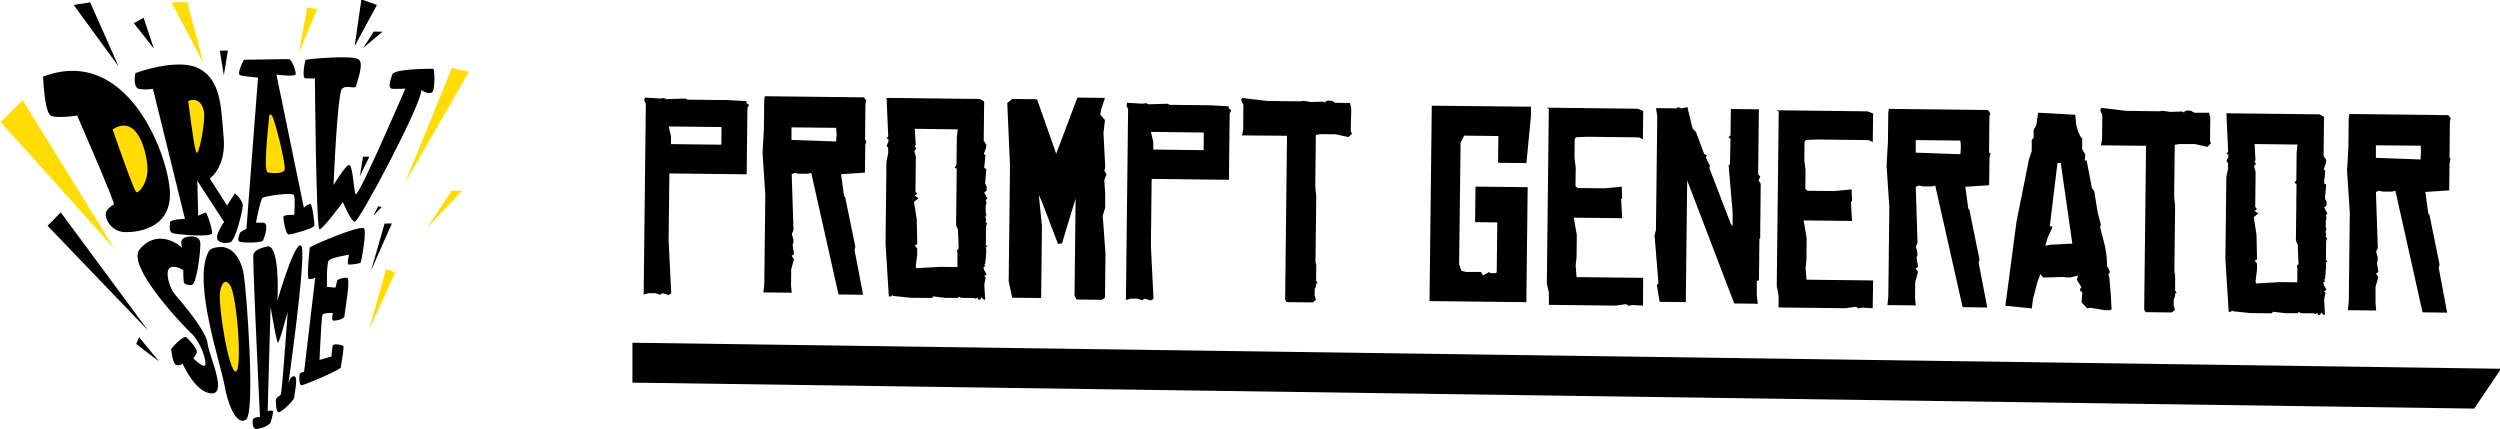 <svg id="Layer_1" data-name="Layer 1" xmlns="http://www.w3.org/2000/svg" viewBox="0 0 757 130"><defs><style>.cls-1{fill:#010000;}.cls-2{fill:#ffdc04;}</style></defs><path class="cls-1" d="M226.82,31.81l-.5.89-.23,20.08-23.4-.26-.23,20.32.79,16-.82.48-1.69-.51-.41.08-.41.4-1.45-.5-2.11,0-1.46.39.66-57.74-.48-.9.17-1,4.54.29,1.29-.14.57.33,5.91-.18.56.33,12.4.14,5.5.31v.56Zm-8.4,12,.06-5.34-16-.18.7,3,0,2.35Z"/><path class="cls-1" d="M262.33,42.58,262,44l-.1,8.27-7.21.48.89,6.65.33.25L259,74.7l-.25,1,2.6,13.56-7.45-.09-8.25-36.79-1.14.23-2.59,0-1.29-.26-.9.39.54,16.94-.5,1.13.47,1.78v.89l-.25.73.45,2.76-.73.48.71,1.06-.84,3-.06,4.94.22,2.19-8.58-.1.27-2.59.31-27-.83-12.57.4-7.36.1-8.67.18-1.21,30,.34.72,1-.25.89-.13,11Zm-9-2-.14-1.87-13.53-.15,0,3.8,13.52.48Z"/><path class="cls-1" d="M298.58,74.74l.07,1.38-.28,3.48-.33.65.4.32-.65.32.23.89.71,1.31-.73.64.48.17-.43,2.26.27,4.62-.48-.09L297.2,90l-.42.72h-.48l-.4-.66-.41.4-.65-.25-3.64,0-1-.41v.4l-3.81,0-3.88-.45-.25.48-6.56-.07-5.26-.55-.24-.24-.41.4h-.65l-1-15.89L268.42,49l.52-2.59,0-1.7-.48-.49.58-1.45v-.57l-.57-.33.49-.56-.51-11.67,28.18.32,1.37.74-.13,11.91.79,1.14-.09,1-.67,1.86.48.41-.36,3.8.64.41-.37,4.37.47.9v1.22l-.74.55.95,1.88-.49.4.24,1-.26.73,0,1.94.24.81-.33.49.23,1-.17.73.48.33-.33.89-.07,5.75.57.33Zm-8.33-.66-.19-4.62-.56-1.14.2-17.25-.65-.25.58-.88.1-8.34.27-2.43L277,39l.27,4.86-.33.65.4.16v.41l-.49.72.47,1.63-.12,10.61.48.57-.17.32-.57.32,1.21.74-1.39,1.12.83,5.36.16,7.45-.74.4.72.9,0,1.78-.45,3.72.24.49,7.13-.41,5.27.06,0-4.13-.15-1,.49-.32Z"/><path class="cls-1" d="M333.72,90.78,326,90.69l-.64-1.14.34-29.48-4.13,13.64-1.22.15-4.79-12.61-1-2.2.94,9.41-.24,21.78-8.75-.1-1.08-5,.4-34.91L305,31.16l1.56-1.2,7.45.09,5.8,16.5,6.43-17,8.35.09L333.48,33l-.34,1.7,1.44,1.63-.45,4,.53,10.13-.25,1.29.63,1-.66,1.78.27,4,0,4.37-.75,2.42.84,11.43-.15,13.37Z"/><path class="cls-1" d="M372.85,33.47l-.5.88-.23,20.09-23.4-.27-.23,20.33.79,16-.82.47-1.69-.5-.41.07-.41.4-1.45-.5-2.11,0-1.46.39L341.59,33l-.48-.89.17-1,4.54.29,1.29-.15.57.33,5.91-.17.57.33,12.39.14,5.5.3v.57Zm-8.4,12,.06-5.34-16-.19.7,3,0,2.35Z"/><path class="cls-1" d="M409.38,40.52l-1.06,1-3.8-.85-4.62-.05-1.46.23-.18,15.71.3,2.84-.23,19.84.23,1.21L398.51,85l.48.73-.49.16v.73l-.42,1,0,1.94.39,1.22-1,.8-7.86-.09-.47-.73.56-49.65L376.08,41l.35-1.7.08-7.45-.63-1.39V30l.32-.32,7.53.89,10,.12,1-.15,2.26.35,3.65-.13.56.33.25-.4.65-.23,1.22.09,1,.58,4.46.05.38,1.62L409,39.71Z"/><path class="cls-1" d="M463.58,32.31l0,2.67-1.38,14.4-8.58-.09.09-8.1-10.36-.12-1.08,2.09L441.82,80l.71,2,1.37.34,4.53,0,.64,1.06,1.8-1,.56.33,1.29,0,.49-.24.17-15.14-6.72-.08.12-10.77,15.8.18-.4,34.82-29.32-.33L433.54,32Z"/><path class="cls-1" d="M497.49,92.55l-3.16-.2-1.22.23-.72-.49-3.16.45L469,92.31l0-3.65-.62-2.84.6-52.88-.72-.34,27.62.32,1.69.67-.1,8.58-1.29-.58-15.55-.18-3.32.13-.49.48-.07,5.67.38,3.08-.07,5.59.64.57,8.1.09,5.27-.5.12,3.48-.32.32.34,5.75-14.66-.16.91,5.27-.07,6.64-.28,2.59.29,3.49,20.16.23Z"/><path class="cls-1" d="M533,72.06l-.25.32-.14,12.47-.65.24,0,4.53.3,2.35-7.13-.08L510.88,54.63l-.42,36.85-7.93-.09-.84-5.11.49-.48L501,71.29l.42-1.62.4-34.5-.38-2.43,6.23.07.41-.4,1,.41,1.87-.38,1.55,6.42L513.56,40,516,46.59l.89.5-.41.48,1.34,2.77-.25.48L524,67.58l.64.9,0-4.21-1.21-14.11.41-.48L524,42l-.64-.41L524,41l.09-8,8.5.1-.22,19.68.64.66-.5,1.21.63,1L533,69.79Z"/><path class="cls-1" d="M567.06,93.34l-3.16-.2-1.21.23-.73-.49-3.16.45-20.25-.23,0-3.65L538,86.61l.6-52.88-.73-.34,27.62.32,1.69.66L567.07,43l-1.29-.58-15.55-.18-3.33.13-.49.48-.06,5.67.37,3.08-.06,5.59.64.57,8.1.09,5.27-.51.12,3.49-.33.32.34,5.75-14.66-.16.91,5.27L547,78.61l-.27,2.59.28,3.49,20.17.23Z"/><path class="cls-1" d="M602.75,46.44l-.34,1.37-.09,8.27-7.22.48.9,6.65.32.25,3.07,15.1-.26,1,2.61,13.56L594.28,93,586,56.22l-1.13.23-2.59,0-1.3-.26-.89.39.53,16.94-.49,1.13.46,1.78v.89l-.25.73.45,2.76-.73.48.72,1.06-.85,3-.05,4.94.21,2.19-8.58-.1.27-2.59.31-27-.83-12.56.41-7.37.1-8.67.17-1.21,30,.34.72,1-.26.89-.12,11Zm-9-2-.14-1.87-13.52-.15,0,3.8,13.52.48Z"/><path class="cls-1" d="M639.39,93.59l-.32.32-1.79,0L633,93.2l-1,.15-1.69-1.8.2-3.08-.64-.41v-.65l.41-.4-1.44-2.36.42-1.22-2.6.62-2-.18-6,.17-.8-1.06-.92,2.34-1.36,5.25-.35,2.83-8-.82,3.37-25.48,3.77-18.83.84-2.5,0-3.4.57-.64,0-2.35.83-1.53.53-3.72,11.25.62.29,3.08.62,2.11.79,1.63.4.33,0,3.32.95,1.63-.18,1.78.57-.08,1.6,8.37.72,1,1,6.24,1,3.9-.25.65,1.55,6.09.45,2.92.13,2.84.79,1.54v.41l-.41.64.31.9.43,5.19ZM624,49.36h-1l-2.33,19.17h.73V69l-1.33,2.82-.76,2.58,1.71-.3,6.48-.33Z"/><path class="cls-1" d="M669.45,43.47l-1.07,1-3.79-.85-4.62,0-1.46.22-.18,15.72.29,2.83-.22,19.85.23,1.21,0,4.54.47.73-.48.16v.73l-.42,1.05,0,1.94.39,1.22-1,.8-7.86-.09-.47-.73.56-49.65L636.15,44l.35-1.7.08-7.45L636,33.45V33l.33-.32,7.52.89,10,.12,1-.16,2.26.35,3.65-.12.56.33.25-.4.65-.23,1.22.09,1,.58,4.45,0,.39,1.62-.08,6.89Z"/><path class="cls-1" d="M704.28,79.34l.06,1.38-.28,3.48-.33.65.4.32-.65.32.23.9.72,1.3-.74.64.49.17-.43,2.26.27,4.62-.49-.09-.64-.65-.41.72H702l-.4-.66-.41.4-.64-.25-3.65,0-1-.41v.4l-3.8,0-3.89-.45-.24.48-6.57-.07-5.25-.55-.24-.24-.41.4h-.65l-1-15.89.29-24.86.51-2.59,0-1.7-.48-.49.58-1.45v-.57l-.56-.33.49-.56-.52-11.67,28.19.32,1.37.75-.14,11.9.8,1.14-.09,1-.67,1.86.48.41-.37,3.8.64.41L704,60.15l.48.89,0,1.22-.73.55,1,1.88-.49.4.23,1-.25.73,0,1.94.23.81-.33.49.23,1-.17.73.48.33-.33.89-.06,5.75.56.33Zm-8.34-.66-.19-4.62-.55-1.14.19-17.25-.64-.25.58-.88.09-8.34.27-2.43-13-.15.27,4.86-.33.65.4.17v.4l-.5.72.47,1.63-.12,10.61.48.57-.16.32-.58.32,1.21.74-1.39,1.12.83,5.36.16,7.45-.73.4.72.9,0,1.78-.45,3.72.24.49,7.13-.41,5.26.06.05-4.13-.15-1,.49-.32Z"/><path class="cls-1" d="M742.06,48l-.34,1.38-.1,8.26-7.21.48.9,6.65.32.25,3.07,15.1-.26,1L741,94.67l-7.45-.09L725.34,57.8l-1.13.22-2.6,0-1.29-.26-.89.39L720,75.07l-.5,1.13.47,1.78v.89l-.25.73.45,2.76-.73.48.72,1.06-.85,3,0,4.94.21,2.19-8.58-.1.27-2.59.31-27-.83-12.57.41-7.36.09-8.67.18-1.21,30,.34.71,1-.25.89-.12,11Zm-9-2L733,44.11,719.42,44l0,3.8,13.52.48Z"/><path d="M13.06,23.2s.38,11.13,2.46,11.9S23.36,35,23.36,35s10.88,24.87,11.15,26.9c0,0-2.54,1.31-2.52,3.09a6,6,0,0,0,5.57,5.27c3.66.2,14.87-.86,13.84-12.93S37.9,13.75,13.06,23.2Z"/><path d="M41,22.14s-.91,4.45,1.17,4.8a13.38,13.38,0,0,0,4.14-.06L56,66.25s-4.51.19-4.5,1.06-.59,3,1,3.35S64.26,72,64.24,70.49s-1.55-6-1.92-6.08-2.3.91-2.3.91l-.28-10.59L67.85,67.2S65.58,70.47,65.72,72,68,73.8,69.65,73.4s3.88-9.78,3.86-11.27-2.37-3.58-2.37-3.58L68.75,62.2l-5.24-8.15s5-3.31,4.21-12.4-.73-17-7.13-20.72S41,22.14,41,22.14Z"/><path d="M73.88,18.09s-2.42,4.39-1.08,4.72,5.33.69,5.33.69L74.62,69.28s-1.94,1-1.94,1.22-1.18,2.38,0,2.72,6.63.38,7-.46,2-5.36-.08-5.33l-2.09,0s1.28-6.89,2-7.49,9-1.79,9.49-.85.09,6,.09,6-3.3-.24-3.29.67S86.48,71,87.45,71s7.78-1.89,7.77-2.72-.58-6.51-1.31-6.5S92,62.87,92,62.87L83.7,22.57s5.87.86,5.85-.21-1.16-4.48-2.14-4.47Z"/><path d="M92.5,18.13s-1.36,5.63.08,5.61l2.77,0s.36,45.74,1.39,45.72,7.09-8.27,7.09-8.27,2.33,5.66,3.57,5.95,20.24-35.55,20.18-39.86c0,0,3.22,2.21,3.7-.26s.22-6.2-.09-6.19-11.83-.12-12.42,1.74-1.48,4.24.07,4.32,3.9-.06,3.9-.06-14,32.54-15,32c-.65-.39-.84-9.52-2.2-8.86C104.37,50.47,101,56,101,56s1.14-27.78,2.56-29.13,4.12.35,4.3-.89,2.58-6.94.61-8.09S94.14,17.73,92.5,18.13Z"/><path d="M55.25,75.08S54,72.57,56.1,71.9s4.45-.37,4.56,1.77S59.59,86.19,58,86.3a2.86,2.86,0,0,1-2.3-.64A21,21,0,0,1,55.52,82C55,81.16,51.76,80,51,81.62s.41,5.75,2.22,7.83,9.23,10.8,9.61,14.44,6.14,15.47,1.19,15.22-8.72-9-8.72-9a2.37,2.37,0,0,1-1.93.43c-1-.31-1.53-4.35-1.53-4.76s3.82-4.43,4.65-3.63,3.53,3.6,3.06,4.66a7.33,7.33,0,0,1-1,1.71s2.31,2.32,3.37,2.22S61.1,103.92,58,101,38.23,80.43,42.29,75.51,51.72,72,55.25,75.08Z"/><path d="M63.09,76.35s.27-1.51,3.78-1.56S73,78.31,73.81,83.1s3.64,42.11.64,44-5.58-5.18-6.47-10.43C66.9,110.3,58.32,85.5,63.09,76.35Z"/><path d="M81.29,74.58s-4.3.66-4.57,2.57,2,49.14,2,49.14-2.1-.09-2.19,1,0,2.62,1.14,2.6,4.09-1,4.38-2.26,1-3.33.31-3.32a7.58,7.58,0,0,0-1.31.14l.88-31.57s1.81,10.89,2.24,10.88,2.94-9.36,2.94-9.36S85.43,118.88,85,119.49s-1.49.82-1.47,1.83.08,3.5.91,3.49,4.69-3.58,4.68-4.58,1.31-6.33-.09-6.3-1.77,2.62-1.77,2.62S93,76.41,91.2,74.44,84,91,84,91,84.9,75.23,81.29,74.58Z"/><path d="M99,86.87l2.58.22s.44-1.69.51-2.1,1.81-1,3-.85-.77,10.31-.75,11.41-2.34,1.53-3.26,1.54-.26-2.32-.26-2.32-2.88-.07-3.18.51S96.75,109,96.75,109l3.63-1.06a28,28,0,0,1,.35-3.19c.22-1,2.87-.14,3.14-.1.53.06-.65,5.88-.64,6.57s-11,5.4-11.87,5.41-.72-2.5-.65-3.19,1.37-.86,1.37-.86l3.37-28.5a3.61,3.61,0,0,1-1.88.41c-.84-.14.24-9.62.24-9.62,2.27-1.24,15.76-7,16.47-5.61s-.85,9.81-1.07,10.2-2.66.64-3.5.66,0-3,0-3-5.33.86-6.11,1.72S99,86.87,99,86.87Z"/><polygon points="14.4 68.37 18.39 64.31 44.85 100.08 14.4 68.37"/><polygon points="112.37 81.9 118.66 67.66 116.45 67.69 112.37 81.9"/><polygon points="46.6 14.73 40.52 7.01 43.48 5.38 46.6 14.73"/><polygon points="107.39 13.96 109.43 -0.17 114.13 1.5 107.39 13.96"/><polygon points="109.98 14.5 113.18 9.56 115.81 9.61 109.98 14.5"/><path class="cls-2" d="M34.1,39.19s6.42,18.63,7.16,19,3.58-2.82,3.4-7.32S41.77,34.23,34.1,39.19Z"/><path class="cls-2" d="M57,30.56S58.59,43.8,59.37,46s2.88-9.46,2.42-12.08S59.81,29.53,57,30.56Z"/><path class="cls-2" d="M66.63,88.28s.86-5,3-2,3.85,26.09,1.74,26.21S66,92.53,66.63,88.28Z"/><polygon points="48.15 109.45 42.12 102.1 41.24 104.16 48.15 109.45"/><polygon points="113.03 65.35 114.49 62.45 115.55 62.7 113.03 65.35"/><polygon points="67.78 22.8 66.56 15.35 69 15.31 67.78 22.8"/><polygon points="108.97 53.35 109.92 47.45 111.84 47.43 108.97 53.35"/><path class="cls-2" d="M82.35,35s-.78-.87-.83.24-2,16.76-.4,17c1.36.21,4.65.49,5.08-.88S83.27,36.35,82.35,35Z"/><polygon class="cls-2" points="34.62 75.26 6.85 30.3 0.2 36.95 34.62 75.26"/><polygon class="cls-2" points="116.87 81.49 111.76 99.85 119.74 82.47 116.87 81.49"/><polygon class="cls-2" points="61.64 19.15 51.92 0.72 56.73 0.64 61.64 19.15"/><polygon class="cls-2" points="90.43 16.15 93.04 2.24 96.06 2.84 90.43 16.15"/><polygon class="cls-2" points="122.66 55.38 136.79 20.59 142.01 21.72 122.66 55.38"/><polygon points="35.93 20.16 27.31 0.72 22.31 1.49 35.93 20.16"/><polygon class="cls-2" points="136.76 57.77 129.25 69.01 139.95 57.77 136.76 57.77"/><polygon points="191.5 103.78 191.5 115.86 749.19 123.72 757.32 111.66 191.5 103.78"/></svg>
